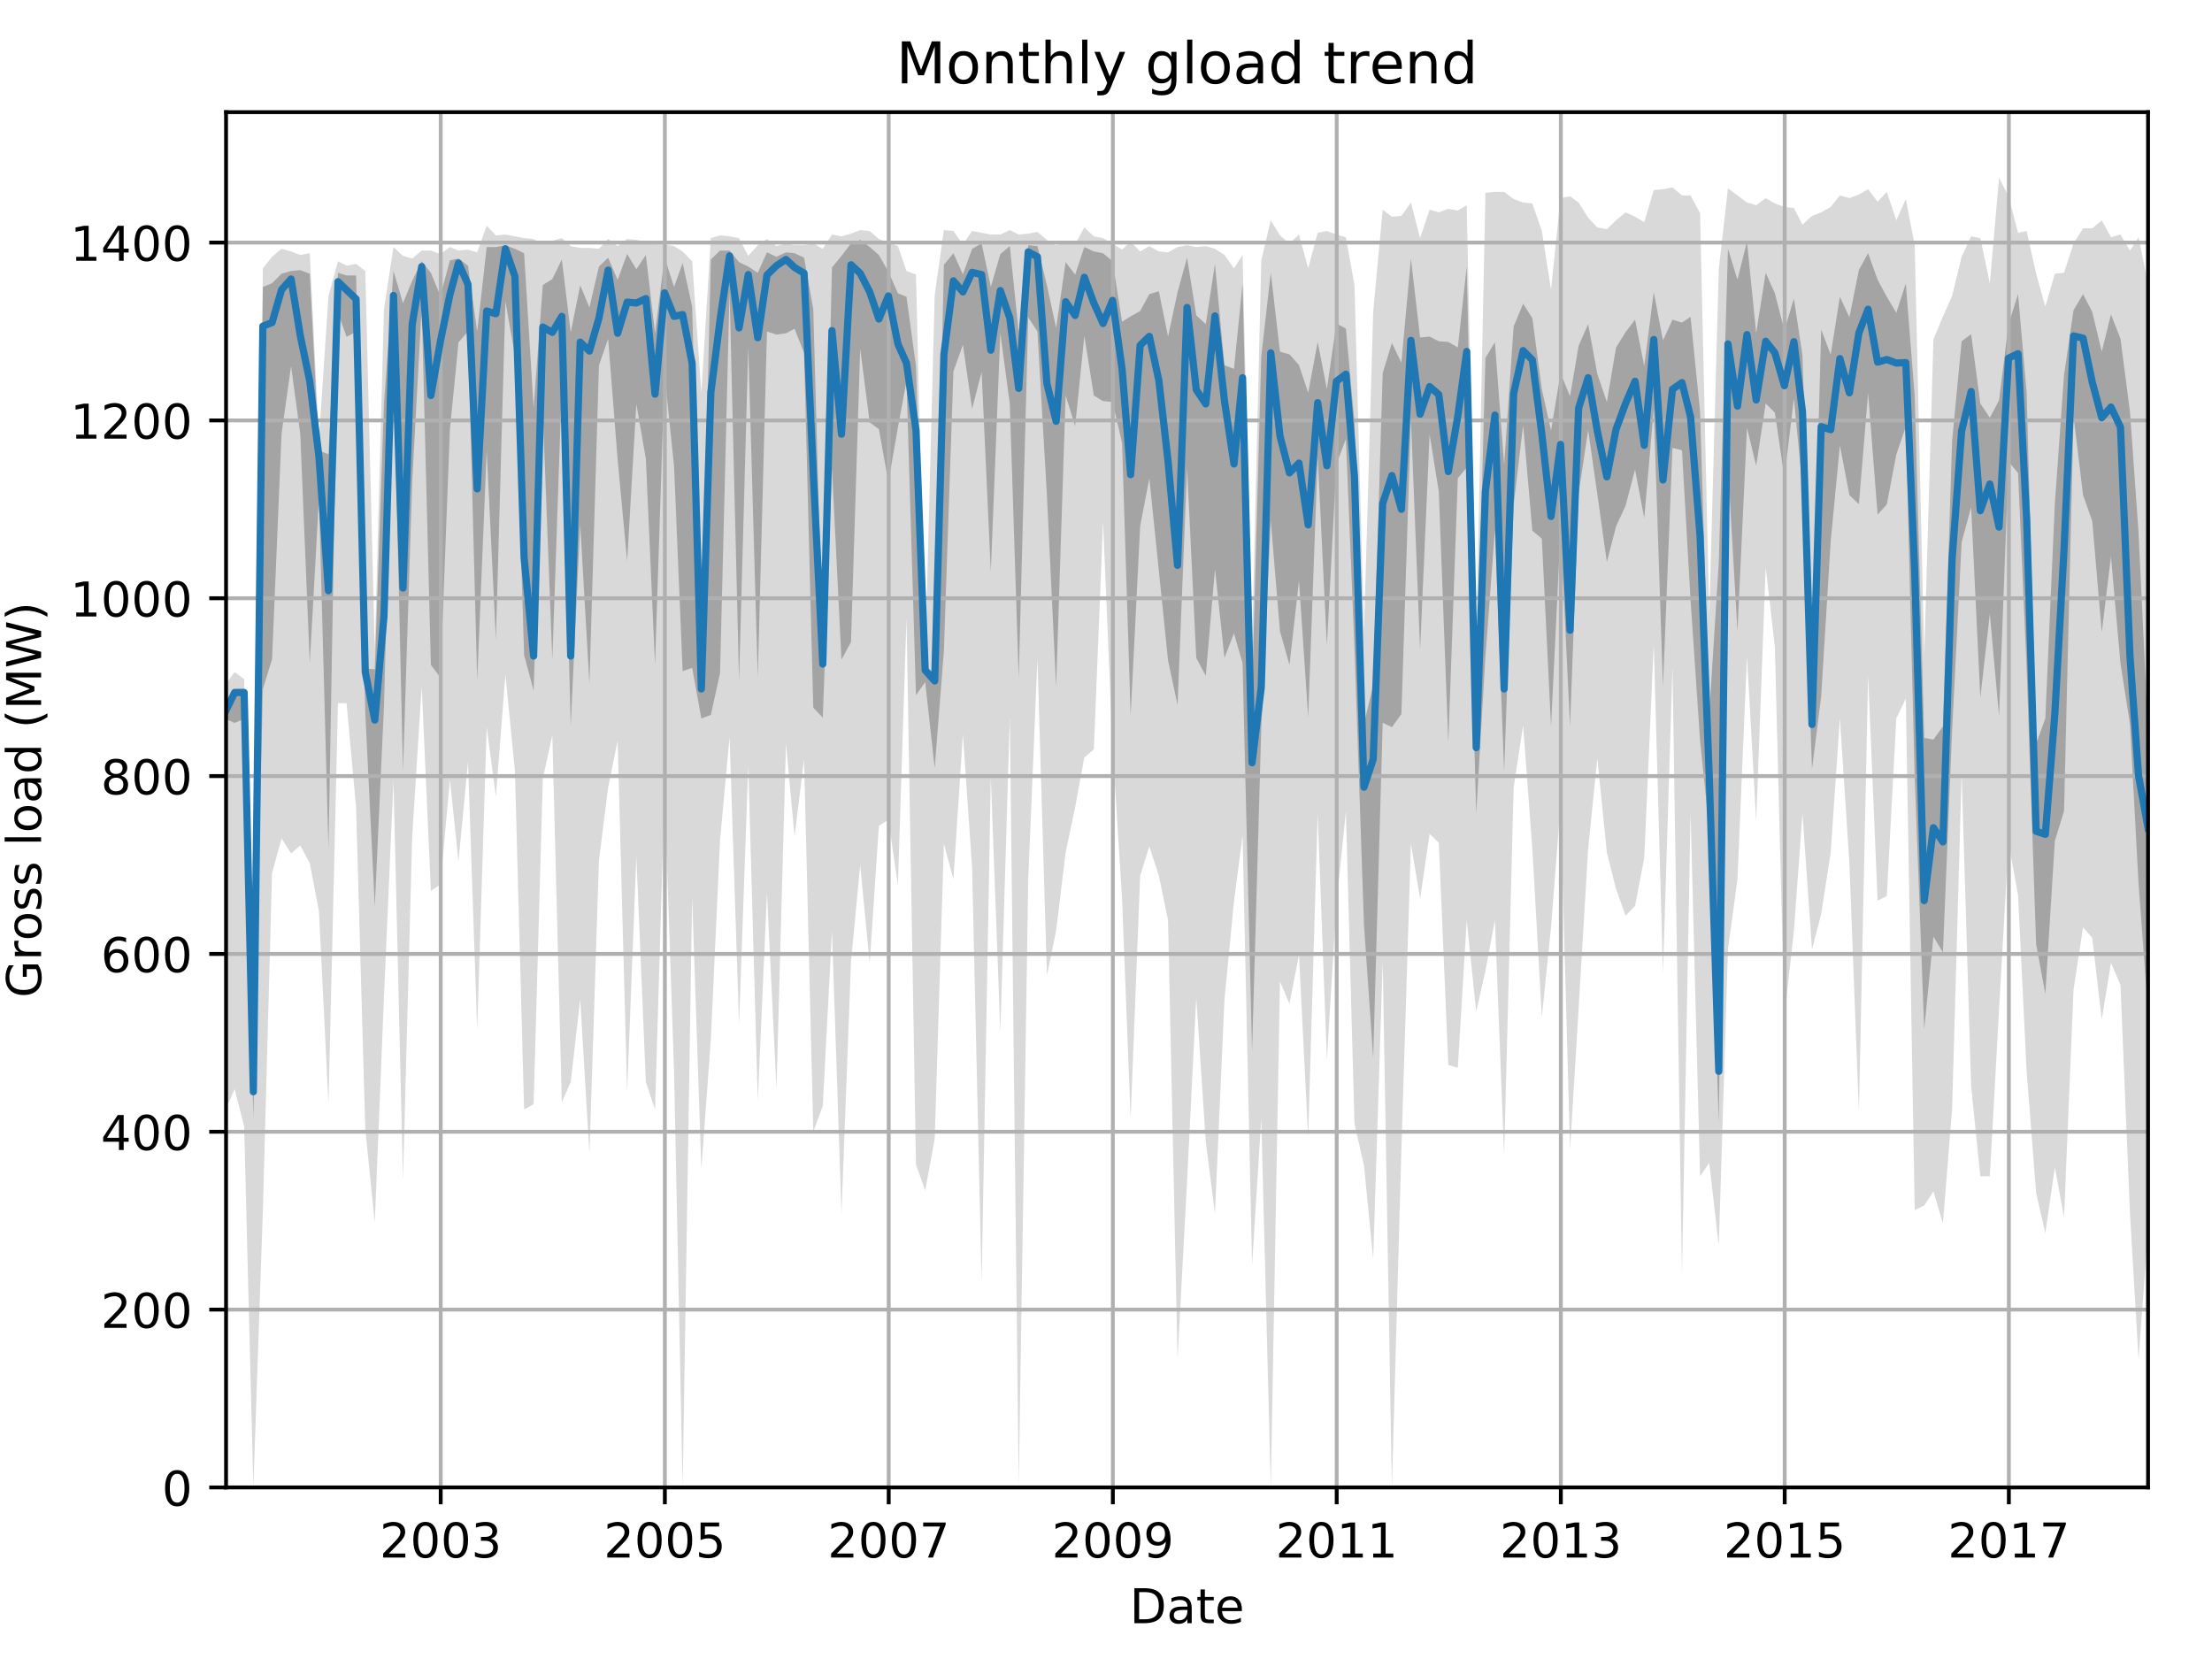 <?xml version="1.0" encoding="utf-8" standalone="no"?>
<!DOCTYPE svg PUBLIC "-//W3C//DTD SVG 1.1//EN"
  "http://www.w3.org/Graphics/SVG/1.1/DTD/svg11.dtd">
<!-- Created with matplotlib (http://matplotlib.org/) -->
<svg height="345.6pt" version="1.1" viewBox="0 0 460.8 345.6" width="460.8pt" xmlns="http://www.w3.org/2000/svg" xmlns:xlink="http://www.w3.org/1999/xlink">
 <defs>
  <style type="text/css">
*{stroke-linecap:butt;stroke-linejoin:round;}
  </style>
 </defs>
 <g id="figure_1">
  <g id="patch_1">
   <path d="M 0 345.6 
L 460.8 345.6 
L 460.8 0 
L 0 0 
z
" style="fill:none;"/>
  </g>
  <g id="axes_1">
   <g id="patch_2">
    <path d="M 47.092 309.863 
L 447.48 309.863 
L 447.48 23.365 
L 47.092 23.365 
z
" style="fill:none;"/>
   </g>
   <g id="PolyCollection_1">
    <path clip-path="url(#peeaf7fa611)" d="M 47.092 142.408 
L 47.092 230.952 
L 48.881 226.877 
L 50.861 234.657 
L 52.777 309.863 
L 54.758 252.254 
L 56.674 181.864 
L 58.654 174.64 
L 60.634 177.789 
L 62.551 176.122 
L 64.531 179.826 
L 66.447 189.829 
L 68.428 230.026 
L 70.408 146.484 
L 72.196 146.484 
L 74.177 168.156 
L 76.093 235.213 
L 78.073 254.663 
L 79.989 207.612 
L 81.97 162.599 
L 83.95 245.771 
L 85.866 174.269 
L 87.846 142.964 
L 89.763 185.569 
L 91.743 184.272 
L 93.723 162.414 
L 95.512 179.456 
L 97.492 158.709 
L 99.408 214.651 
L 101.389 151.485 
L 103.305 165.934 
L 105.285 140.556 
L 107.265 160.562 
L 109.182 231.137 
L 111.162 230.026 
L 113.078 162.229 
L 115.059 153.152 
L 117.039 229.655 
L 118.891 225.395 
L 120.871 208.168 
L 122.788 240.399 
L 124.768 179.271 
L 126.684 164.081 
L 128.665 154.264 
L 130.645 227.433 
L 132.561 178.344 
L 134.541 225.395 
L 136.458 231.137 
L 138.438 165.007 
L 140.418 223.172 
L 142.207 309.863 
L 144.187 186.865 
L 146.103 243.548 
L 148.083 216.504 
L 150 175.01 
L 151.98 153.523 
L 153.96 213.354 
L 155.877 159.45 
L 157.857 229.285 
L 159.773 185.939 
L 161.753 226.877 
L 163.734 154.819 
L 165.522 174.269 
L 167.502 158.154 
L 169.419 235.768 
L 171.399 230.396 
L 173.315 193.904 
L 175.296 252.81 
L 177.276 200.388 
L 179.192 180.197 
L 181.172 200.573 
L 183.089 172.046 
L 185.069 170.75 
L 187.049 184.457 
L 188.838 128.701 
L 190.818 242.622 
L 192.734 247.994 
L 194.714 237.25 
L 196.631 175.751 
L 198.611 183.161 
L 200.591 152.967 
L 202.508 180.753 
L 204.488 267.259 
L 206.404 161.858 
L 208.384 215.022 
L 210.365 149.262 
L 212.217 309.308 
L 214.197 183.346 
L 216.114 137.222 
L 218.094 203.166 
L 220.01 193.904 
L 221.99 177.604 
L 223.971 168.156 
L 225.887 157.783 
L 227.867 156.116 
L 229.784 108.695 
L 231.764 155.56 
L 233.744 187.236 
L 235.533 232.99 
L 237.513 182.42 
L 239.429 176.307 
L 241.409 182.42 
L 243.326 191.682 
L 245.306 283.004 
L 247.286 246.142 
L 249.202 207.797 
L 251.183 237.806 
L 253.099 252.81 
L 255.079 208.168 
L 257.059 187.792 
L 258.848 174.084 
L 260.828 263.554 
L 262.745 232.99 
L 264.725 309.863 
L 266.641 204.463 
L 268.621 209.094 
L 270.602 198.906 
L 272.518 236.88 
L 274.498 169.453 
L 276.415 220.764 
L 278.395 188.347 
L 280.375 169.083 
L 282.164 234.101 
L 284.144 242.807 
L 286.06 262.257 
L 288.04 200.203 
L 289.957 309.863 
L 291.937 239.473 
L 293.917 175.751 
L 295.833 187.236 
L 297.814 173.714 
L 299.73 175.566 
L 301.71 221.875 
L 303.69 222.431 
L 305.543 191.682 
L 307.523 210.761 
L 309.439 202.24 
L 311.42 191.682 
L 313.336 240.77 
L 315.316 164.081 
L 317.296 151.114 
L 319.213 176.863 
L 321.193 211.873 
L 323.109 193.164 
L 325.09 167.786 
L 327.07 239.473 
L 328.858 210.02 
L 330.839 176.863 
L 332.755 157.968 
L 334.735 177.604 
L 336.652 185.198 
L 338.632 190.755 
L 340.612 188.718 
L 342.528 178.715 
L 344.509 134.073 
L 346.425 202.796 
L 348.405 138.889 
L 350.385 265.592 
L 352.174 169.268 
L 354.154 245.03 
L 356.07 242.252 
L 358.051 259.479 
L 359.967 197.794 
L 361.947 183.161 
L 363.927 136.666 
L 365.844 171.12 
L 367.824 118.142 
L 369.74 134.814 
L 371.721 211.873 
L 373.701 193.904 
L 375.489 169.453 
L 377.47 197.794 
L 379.386 190.385 
L 381.366 177.604 
L 383.283 149.633 
L 385.263 179.826 
L 387.243 231.693 
L 389.159 140.741 
L 391.14 187.606 
L 393.056 186.68 
L 395.036 149.633 
L 397.016 145.557 
L 398.869 252.069 
L 400.849 251.143 
L 402.765 248.179 
L 404.746 254.848 
L 406.662 230.952 
L 408.642 161.117 
L 410.622 226.321 
L 412.539 245.03 
L 414.519 245.03 
L 416.435 210.391 
L 418.415 175.566 
L 420.396 186.495 
L 422.184 223.172 
L 424.165 248.55 
L 426.081 256.885 
L 428.061 243.178 
L 429.977 253.551 
L 431.958 206.13 
L 433.938 193.164 
L 435.854 195.386 
L 437.834 212.428 
L 439.751 200.573 
L 441.731 205.204 
L 443.711 252.81 
L 445.5 283.189 
L 447.48 256.33 
L 447.48 59.051 
L 447.48 59.051 
L 445.5 49.419 
L 443.711 52.197 
L 441.731 48.863 
L 439.751 49.419 
L 437.834 45.899 
L 435.854 47.566 
L 433.938 47.566 
L 431.958 50.715 
L 429.977 56.828 
L 428.061 57.014 
L 426.081 63.867 
L 424.165 57.014 
L 422.184 48.122 
L 420.396 48.493 
L 418.415 40.898 
L 416.435 37.008 
L 414.519 59.051 
L 412.539 49.604 
L 410.622 49.234 
L 408.642 53.494 
L 406.662 61.644 
L 404.746 65.905 
L 402.765 70.721 
L 400.849 136.666 
L 398.869 51.086 
L 397.016 41.454 
L 395.036 45.899 
L 393.056 39.972 
L 391.14 42.009 
L 389.159 39.416 
L 387.243 40.527 
L 385.263 41.268 
L 383.283 40.713 
L 381.366 43.121 
L 379.386 44.232 
L 377.47 44.973 
L 375.489 46.825 
L 373.701 43.306 
L 371.721 43.121 
L 369.74 42.38 
L 367.824 41.268 
L 365.844 42.75 
L 363.927 42.194 
L 361.947 40.713 
L 359.967 39.231 
L 358.051 56.087 
L 356.07 128.33 
L 354.154 44.417 
L 352.174 40.713 
L 350.385 40.713 
L 348.405 39.045 
L 346.425 39.416 
L 344.509 39.601 
L 342.528 46.27 
L 340.612 45.158 
L 338.632 44.232 
L 336.652 45.899 
L 334.735 47.752 
L 332.755 47.381 
L 330.839 45.344 
L 328.858 42.194 
L 327.07 40.898 
L 325.09 41.268 
L 323.109 60.348 
L 321.193 48.122 
L 319.213 42.38 
L 317.296 42.194 
L 315.316 41.454 
L 313.336 39.972 
L 311.42 39.972 
L 309.439 40.157 
L 307.523 133.517 
L 305.543 42.75 
L 303.69 43.862 
L 301.71 43.491 
L 299.73 44.232 
L 297.814 43.676 
L 295.833 49.604 
L 293.917 42.194 
L 291.937 44.973 
L 289.957 45.158 
L 288.04 43.676 
L 286.06 64.979 
L 284.144 131.479 
L 282.164 59.422 
L 280.375 49.419 
L 278.395 48.863 
L 276.415 48.122 
L 274.498 48.493 
L 272.518 55.902 
L 270.602 48.863 
L 268.621 50.715 
L 266.641 49.048 
L 264.725 45.899 
L 262.745 54.235 
L 260.828 134.258 
L 258.848 53.124 
L 257.059 55.902 
L 255.079 53.124 
L 253.099 51.827 
L 251.183 51.271 
L 249.202 51.456 
L 247.286 51.086 
L 245.306 51.456 
L 243.326 52.568 
L 241.409 52.383 
L 239.429 51.271 
L 237.513 52.383 
L 235.533 50.345 
L 233.744 52.012 
L 231.764 50.715 
L 229.784 49.604 
L 227.867 49.234 
L 225.887 47.381 
L 223.971 50.901 
L 221.99 50.16 
L 220.01 51.086 
L 218.094 49.974 
L 216.114 48.307 
L 214.197 48.678 
L 212.217 48.863 
L 210.365 47.937 
L 208.384 48.863 
L 206.404 48.863 
L 204.488 48.493 
L 202.508 48.122 
L 200.591 50.901 
L 198.611 48.122 
L 196.631 47.937 
L 194.714 61.459 
L 192.734 137.222 
L 190.818 57.199 
L 188.838 56.458 
L 187.049 51.271 
L 185.069 50.53 
L 183.089 49.789 
L 181.172 48.122 
L 179.192 47.937 
L 177.276 48.678 
L 175.296 49.234 
L 173.315 48.863 
L 171.399 51.827 
L 169.419 50.715 
L 167.502 51.086 
L 165.522 51.086 
L 163.734 50.715 
L 161.753 51.271 
L 159.773 49.789 
L 157.857 51.086 
L 155.877 53.309 
L 153.96 49.604 
L 151.98 49.234 
L 150 49.048 
L 148.083 49.604 
L 146.103 81.835 
L 144.187 54.42 
L 142.207 52.383 
L 140.418 51.271 
L 138.438 50.901 
L 136.458 50.901 
L 134.541 50.345 
L 132.561 49.974 
L 130.645 49.789 
L 128.665 51.271 
L 126.684 49.789 
L 124.768 51.827 
L 122.788 51.642 
L 120.871 51.642 
L 118.891 51.271 
L 117.039 49.604 
L 115.059 50.16 
L 113.078 50.901 
L 111.162 49.789 
L 109.182 49.604 
L 107.265 49.234 
L 105.285 48.863 
L 103.305 49.048 
L 101.389 47.011 
L 99.408 52.568 
L 97.492 52.012 
L 95.512 52.197 
L 93.723 51.456 
L 91.743 52.938 
L 89.763 52.197 
L 87.846 52.197 
L 85.866 53.864 
L 83.95 53.309 
L 81.97 51.456 
L 79.989 64.423 
L 78.073 135.369 
L 76.093 56.458 
L 74.177 54.976 
L 72.196 55.346 
L 70.408 54.42 
L 68.428 61.644 
L 66.447 91.468 
L 64.531 52.753 
L 62.551 53.124 
L 60.634 52.383 
L 58.654 51.827 
L 56.674 53.494 
L 54.758 55.902 
L 52.777 225.395 
L 50.861 141.482 
L 48.881 140 
L 47.092 142.408 
z
" style="fill:#808080;fill-opacity:0.3;"/>
   </g>
   <g id="PolyCollection_2">
    <path clip-path="url(#peeaf7fa611)" d="M 47.092 146.484 
L 47.092 149.818 
L 48.881 150.605 
L 50.861 149.725 
L 52.777 232.99 
L 54.758 143.566 
L 56.674 137.314 
L 58.654 90.31 
L 60.634 76.278 
L 62.551 90.403 
L 64.531 138.148 
L 66.447 103.74 
L 68.428 176.863 
L 70.408 65.164 
L 72.196 70.165 
L 74.177 69.147 
L 76.093 148.382 
L 78.073 188.857 
L 79.989 147.086 
L 81.97 74.148 
L 83.95 160.562 
L 85.866 100.406 
L 87.846 63.867 
L 89.763 138.518 
L 91.743 141.112 
L 93.723 89.477 
L 95.512 71.323 
L 97.492 69.054 
L 99.408 141.714 
L 101.389 93.876 
L 103.305 133.239 
L 105.285 62.756 
L 107.265 74.055 
L 109.182 136.481 
L 111.162 143.844 
L 113.078 85.911 
L 115.059 137.453 
L 117.039 80.029 
L 118.891 151.114 
L 120.871 109.251 
L 122.788 142.408 
L 124.768 76.139 
L 126.684 70.582 
L 128.665 95.775 
L 130.645 116.892 
L 132.561 84.151 
L 134.541 95.543 
L 136.458 138.518 
L 138.438 77.853 
L 140.418 97.164 
L 142.207 139.815 
L 144.187 139.12 
L 146.103 149.679 
L 148.083 148.938 
L 150 140.232 
L 151.98 60.765 
L 153.96 141.853 
L 155.877 72.249 
L 157.857 141.112 
L 159.773 69.054 
L 161.753 69.702 
L 163.734 69.424 
L 165.522 68.498 
L 167.502 73.5 
L 169.419 147.41 
L 171.399 149.494 
L 173.315 97.581 
L 175.296 137.407 
L 177.276 133.748 
L 179.192 72.62 
L 181.172 87.995 
L 183.089 89.384 
L 185.069 100.406 
L 187.049 89.06 
L 188.838 79.427 
L 190.818 144.816 
L 192.734 142.084 
L 194.714 160.006 
L 196.631 135.554 
L 198.611 77.39 
L 200.591 71.833 
L 202.508 85.17 
L 204.488 77.482 
L 206.404 119.068 
L 208.384 69.424 
L 210.365 84.151 
L 212.217 141.297 
L 214.197 66.137 
L 216.114 69.054 
L 218.094 103.184 
L 220.01 143.01 
L 221.99 82.391 
L 223.971 88.736 
L 225.887 69.98 
L 227.867 82.391 
L 229.784 83.549 
L 231.764 83.734 
L 233.744 92.255 
L 235.533 149.077 
L 237.513 109.621 
L 239.429 99.665 
L 241.409 118.883 
L 243.326 137.592 
L 245.306 146.854 
L 247.286 97.488 
L 249.202 137.036 
L 251.183 140.787 
L 253.099 118.513 
L 255.079 137.036 
L 257.059 131.942 
L 258.848 138.148 
L 260.828 219.097 
L 262.745 151.67 
L 264.725 108.51 
L 266.641 131.479 
L 268.621 138.518 
L 270.602 120.967 
L 272.518 149.401 
L 274.498 95.173 
L 276.415 134.443 
L 278.395 96.701 
L 280.375 91.468 
L 282.164 135.138 
L 284.144 192.654 
L 286.06 220.394 
L 288.04 150.559 
L 289.957 151.485 
L 291.937 148.753 
L 293.917 87.207 
L 295.833 135.369 
L 297.814 90.542 
L 299.73 102.397 
L 301.71 154.68 
L 303.69 99.618 
L 305.543 97.395 
L 307.523 169.453 
L 309.439 136.759 
L 311.42 110.362 
L 313.336 160.747 
L 315.316 105.222 
L 317.296 88.55 
L 319.213 110.547 
L 321.193 112.214 
L 323.109 151.346 
L 325.09 110.547 
L 327.07 151.3 
L 328.858 102.814 
L 330.839 89.615 
L 332.755 102.953 
L 334.735 117.077 
L 336.652 109.667 
L 338.632 105.361 
L 340.612 97.812 
L 342.528 107.954 
L 344.509 85.17 
L 346.425 143.057 
L 348.405 93.32 
L 350.385 93.783 
L 352.174 124.996 
L 354.154 154.264 
L 356.07 172.787 
L 358.051 233.916 
L 359.967 97.21 
L 361.947 131.526 
L 363.927 89.106 
L 365.844 97.025 
L 367.824 84.058 
L 369.74 85.957 
L 371.721 99.479 
L 373.701 82.993 
L 375.489 101.471 
L 377.47 160.237 
L 379.386 145.048 
L 381.366 112.77 
L 383.283 92.764 
L 385.263 103.138 
L 387.243 105.037 
L 389.159 81.835 
L 391.14 107.213 
L 393.056 105.083 
L 395.036 94.663 
L 397.016 88.921 
L 398.869 161.951 
L 400.849 214.466 
L 402.765 195.109 
L 404.746 198.396 
L 406.662 152.087 
L 408.642 112.955 
L 410.622 105.639 
L 412.539 145.372 
L 414.519 127.867 
L 416.435 149.169 
L 418.415 96.145 
L 420.396 98.553 
L 422.184 139.306 
L 424.165 196.683 
L 426.081 207.056 
L 428.061 175.195 
L 429.977 168.944 
L 431.958 86.744 
L 433.938 103.138 
L 435.854 108.556 
L 437.834 131.711 
L 439.751 115.919 
L 441.731 138.194 
L 443.711 150.837 
L 445.5 184.087 
L 447.48 210.761 
L 447.48 152.55 
L 447.48 152.55 
L 445.5 110.964 
L 443.711 85.772 
L 441.731 70.536 
L 439.751 65.488 
L 437.834 73.268 
L 435.854 64.979 
L 433.938 61.274 
L 431.958 64.608 
L 429.977 78.084 
L 428.061 104.944 
L 426.081 149.633 
L 424.165 154.958 
L 422.184 81.835 
L 420.396 61.274 
L 418.415 67.526 
L 416.435 83.41 
L 414.519 87.022 
L 412.539 84.058 
L 410.622 69.61 
L 408.642 71.092 
L 406.662 91.838 
L 404.746 151.3 
L 402.765 154.078 
L 400.849 153.708 
L 398.869 82.576 
L 397.016 59.051 
L 395.036 65.164 
L 393.056 61.83 
L 391.14 58.264 
L 389.159 52.753 
L 387.243 56.226 
L 385.263 66.09 
L 383.283 61.83 
L 381.366 73.87 
L 379.386 68.637 
L 377.47 139.074 
L 375.489 74.055 
L 373.701 62.2 
L 371.721 68.822 
L 369.74 61.089 
L 367.824 56.828 
L 365.844 69.424 
L 363.927 50.299 
L 361.947 58.264 
L 359.967 51.827 
L 358.051 117.216 
L 356.07 148.706 
L 354.154 85.725 
L 352.174 65.998 
L 350.385 67.202 
L 348.405 66.6 
L 346.425 70.906 
L 344.509 60.857 
L 342.528 76.278 
L 340.612 66.6 
L 338.632 69.193 
L 336.652 72.388 
L 334.735 83.734 
L 332.755 77.899 
L 330.839 67.526 
L 328.858 72.018 
L 327.07 82.53 
L 325.09 77.76 
L 323.109 89.708 
L 321.193 81.094 
L 319.213 66.275 
L 317.296 63.265 
L 315.316 68.035 
L 313.336 96.84 
L 311.42 71.277 
L 309.439 74.565 
L 307.523 146.993 
L 305.543 55.532 
L 303.69 72.388 
L 301.71 71.231 
L 299.73 71.092 
L 297.814 70.119 
L 295.833 70.304 
L 293.917 53.818 
L 291.937 75.537 
L 289.957 71.462 
L 288.04 77.714 
L 286.06 142.779 
L 284.144 150.744 
L 282.164 87.948 
L 280.375 68.452 
L 278.395 67.387 
L 276.415 81.048 
L 274.498 71.231 
L 272.518 81.835 
L 270.602 76.047 
L 268.621 73.824 
L 266.641 73.268 
L 264.725 56.828 
L 262.745 74.241 
L 260.828 143.89 
L 258.848 59.051 
L 257.059 76.834 
L 255.079 76.093 
L 253.099 54.976 
L 251.183 67.526 
L 249.202 65.673 
L 247.286 53.679 
L 245.306 60.857 
L 243.326 70.119 
L 241.409 60.672 
L 239.429 61.274 
L 237.513 64.794 
L 235.533 65.905 
L 233.744 67.016 
L 231.764 54.42 
L 229.784 52.753 
L 227.867 52.383 
L 225.887 51.456 
L 223.971 57.199 
L 221.99 54.605 
L 220.01 68.313 
L 218.094 59.422 
L 216.114 51.271 
L 214.197 51.086 
L 212.217 69.239 
L 210.365 51.271 
L 208.384 52.938 
L 206.404 59.746 
L 204.488 50.715 
L 202.508 51.827 
L 200.591 57.152 
L 198.611 52.753 
L 196.631 55.161 
L 194.714 140.185 
L 192.734 138.889 
L 190.818 76.278 
L 188.838 61.83 
L 187.049 61.089 
L 185.069 56.597 
L 183.089 53.124 
L 181.172 51.456 
L 179.192 49.974 
L 177.276 50.715 
L 175.296 53.309 
L 173.315 55.717 
L 171.399 135.925 
L 169.419 64.377 
L 167.502 53.679 
L 165.522 52.753 
L 163.734 52.568 
L 161.753 53.494 
L 159.773 52.568 
L 157.857 56.828 
L 155.877 55.532 
L 153.96 54.605 
L 151.98 52.197 
L 150 52.197 
L 148.083 54.05 
L 146.103 136.434 
L 144.187 63.867 
L 142.207 54.791 
L 140.418 59.792 
L 138.438 53.633 
L 136.458 69.378 
L 134.541 53.124 
L 132.561 56.087 
L 130.645 52.892 
L 128.665 58.31 
L 126.684 53.679 
L 124.768 55.532 
L 122.788 64.053 
L 120.871 59.422 
L 118.891 69.239 
L 117.039 54.05 
L 115.059 58.125 
L 113.078 59.375 
L 111.162 84.984 
L 109.182 52.753 
L 107.265 51.827 
L 105.285 51.086 
L 103.305 51.456 
L 101.389 51.456 
L 99.408 69.054 
L 97.492 55.346 
L 95.512 53.864 
L 93.723 54.235 
L 91.743 61.644 
L 89.763 56.828 
L 87.846 54.42 
L 85.866 58.495 
L 83.95 63.126 
L 81.97 56.458 
L 79.989 84.151 
L 78.073 139.444 
L 76.093 139.259 
L 74.177 57.384 
L 72.196 57.384 
L 70.408 56.828 
L 68.428 94.617 
L 66.447 93.876 
L 64.531 57.014 
L 62.551 56.273 
L 60.634 56.458 
L 58.654 57.014 
L 56.674 59.005 
L 54.758 59.792 
L 52.777 226.877 
L 50.861 143.52 
L 48.881 143.52 
L 47.092 146.484 
z
" style="fill:#808080;fill-opacity:0.6;"/>
   </g>
   <g id="matplotlib.axis_1">
    <g id="xtick_1">
     <g id="line2d_1">
      <path clip-path="url(#peeaf7fa611)" d="M 91.807 309.863 
L 91.807 23.365 
" style="fill:none;stroke:#b0b0b0;stroke-linecap:square;stroke-width:0.8;"/>
     </g>
     <g id="line2d_2">
      <defs>
       <path d="M 0 0 
L 0 3.5 
" id="ma600f34bca" style="stroke:#000000;stroke-width:0.8;"/>
      </defs>
      <g>
       <use style="stroke:#000000;stroke-width:0.8;" x="91.807" xlink:href="#ma600f34bca" y="309.863"/>
      </g>
     </g>
     <g id="text_1">
      <!-- 2003 -->
      <defs>
       <path d="M 19.188 8.297 
L 53.609 8.297 
L 53.609 0 
L 7.328 0 
L 7.328 8.297 
Q 12.938 14.109 22.625 23.891 
Q 32.328 33.688 34.812 36.531 
Q 39.547 41.844 41.422 45.531 
Q 43.312 49.219 43.312 52.781 
Q 43.312 58.594 39.234 62.25 
Q 35.156 65.922 28.609 65.922 
Q 23.969 65.922 18.812 64.312 
Q 13.672 62.703 7.812 59.422 
L 7.812 69.391 
Q 13.766 71.781 18.938 73 
Q 24.125 74.219 28.422 74.219 
Q 39.75 74.219 46.484 68.547 
Q 53.219 62.891 53.219 53.422 
Q 53.219 48.922 51.531 44.891 
Q 49.859 40.875 45.406 35.406 
Q 44.188 33.984 37.641 27.219 
Q 31.109 20.453 19.188 8.297 
z
" id="DejaVuSans-32"/>
       <path d="M 31.781 66.406 
Q 24.172 66.406 20.328 58.906 
Q 16.5 51.422 16.5 36.375 
Q 16.5 21.391 20.328 13.891 
Q 24.172 6.391 31.781 6.391 
Q 39.453 6.391 43.281 13.891 
Q 47.125 21.391 47.125 36.375 
Q 47.125 51.422 43.281 58.906 
Q 39.453 66.406 31.781 66.406 
z
M 31.781 74.219 
Q 44.047 74.219 50.516 64.516 
Q 56.984 54.828 56.984 36.375 
Q 56.984 17.969 50.516 8.266 
Q 44.047 -1.422 31.781 -1.422 
Q 19.531 -1.422 13.062 8.266 
Q 6.594 17.969 6.594 36.375 
Q 6.594 54.828 13.062 64.516 
Q 19.531 74.219 31.781 74.219 
z
" id="DejaVuSans-30"/>
       <path d="M 40.578 39.312 
Q 47.656 37.797 51.625 33 
Q 55.609 28.219 55.609 21.188 
Q 55.609 10.406 48.188 4.484 
Q 40.766 -1.422 27.094 -1.422 
Q 22.516 -1.422 17.656 -0.516 
Q 12.797 0.391 7.625 2.203 
L 7.625 11.719 
Q 11.719 9.328 16.594 8.109 
Q 21.484 6.891 26.812 6.891 
Q 36.078 6.891 40.938 10.547 
Q 45.797 14.203 45.797 21.188 
Q 45.797 27.641 41.281 31.266 
Q 36.766 34.906 28.719 34.906 
L 20.219 34.906 
L 20.219 43.016 
L 29.109 43.016 
Q 36.375 43.016 40.234 45.922 
Q 44.094 48.828 44.094 54.297 
Q 44.094 59.906 40.109 62.906 
Q 36.141 65.922 28.719 65.922 
Q 24.656 65.922 20.016 65.031 
Q 15.375 64.156 9.812 62.312 
L 9.812 71.094 
Q 15.438 72.656 20.344 73.438 
Q 25.25 74.219 29.594 74.219 
Q 40.828 74.219 47.359 69.109 
Q 53.906 64.016 53.906 55.328 
Q 53.906 49.266 50.438 45.094 
Q 46.969 40.922 40.578 39.312 
z
" id="DejaVuSans-33"/>
      </defs>
      <g transform="translate(79.082 324.462)scale(0.1 -0.1)">
       <use xlink:href="#DejaVuSans-32"/>
       <use x="63.623" xlink:href="#DejaVuSans-30"/>
       <use x="127.246" xlink:href="#DejaVuSans-30"/>
       <use x="190.869" xlink:href="#DejaVuSans-33"/>
      </g>
     </g>
    </g>
    <g id="xtick_2">
     <g id="line2d_3">
      <path clip-path="url(#peeaf7fa611)" d="M 138.502 309.863 
L 138.502 23.365 
" style="fill:none;stroke:#b0b0b0;stroke-linecap:square;stroke-width:0.8;"/>
     </g>
     <g id="line2d_4">
      <g>
       <use style="stroke:#000000;stroke-width:0.8;" x="138.502" xlink:href="#ma600f34bca" y="309.863"/>
      </g>
     </g>
     <g id="text_2">
      <!-- 2005 -->
      <defs>
       <path d="M 10.797 72.906 
L 49.516 72.906 
L 49.516 64.594 
L 19.828 64.594 
L 19.828 46.734 
Q 21.969 47.469 24.109 47.828 
Q 26.266 48.188 28.422 48.188 
Q 40.625 48.188 47.75 41.5 
Q 54.891 34.812 54.891 23.391 
Q 54.891 11.625 47.562 5.094 
Q 40.234 -1.422 26.906 -1.422 
Q 22.312 -1.422 17.547 -0.641 
Q 12.797 0.141 7.719 1.703 
L 7.719 11.625 
Q 12.109 9.234 16.797 8.062 
Q 21.484 6.891 26.703 6.891 
Q 35.156 6.891 40.078 11.328 
Q 45.016 15.766 45.016 23.391 
Q 45.016 31 40.078 35.438 
Q 35.156 39.891 26.703 39.891 
Q 22.75 39.891 18.812 39.016 
Q 14.891 38.141 10.797 36.281 
z
" id="DejaVuSans-35"/>
      </defs>
      <g transform="translate(125.777 324.462)scale(0.1 -0.1)">
       <use xlink:href="#DejaVuSans-32"/>
       <use x="63.623" xlink:href="#DejaVuSans-30"/>
       <use x="127.246" xlink:href="#DejaVuSans-30"/>
       <use x="190.869" xlink:href="#DejaVuSans-35"/>
      </g>
     </g>
    </g>
    <g id="xtick_3">
     <g id="line2d_5">
      <path clip-path="url(#peeaf7fa611)" d="M 185.133 309.863 
L 185.133 23.365 
" style="fill:none;stroke:#b0b0b0;stroke-linecap:square;stroke-width:0.8;"/>
     </g>
     <g id="line2d_6">
      <g>
       <use style="stroke:#000000;stroke-width:0.8;" x="185.133" xlink:href="#ma600f34bca" y="309.863"/>
      </g>
     </g>
     <g id="text_3">
      <!-- 2007 -->
      <defs>
       <path d="M 8.203 72.906 
L 55.078 72.906 
L 55.078 68.703 
L 28.609 0 
L 18.312 0 
L 43.219 64.594 
L 8.203 64.594 
z
" id="DejaVuSans-37"/>
      </defs>
      <g transform="translate(172.408 324.462)scale(0.1 -0.1)">
       <use xlink:href="#DejaVuSans-32"/>
       <use x="63.623" xlink:href="#DejaVuSans-30"/>
       <use x="127.246" xlink:href="#DejaVuSans-30"/>
       <use x="190.869" xlink:href="#DejaVuSans-37"/>
      </g>
     </g>
    </g>
    <g id="xtick_4">
     <g id="line2d_7">
      <path clip-path="url(#peeaf7fa611)" d="M 231.828 309.863 
L 231.828 23.365 
" style="fill:none;stroke:#b0b0b0;stroke-linecap:square;stroke-width:0.8;"/>
     </g>
     <g id="line2d_8">
      <g>
       <use style="stroke:#000000;stroke-width:0.8;" x="231.828" xlink:href="#ma600f34bca" y="309.863"/>
      </g>
     </g>
     <g id="text_4">
      <!-- 2009 -->
      <defs>
       <path d="M 10.984 1.516 
L 10.984 10.5 
Q 14.703 8.734 18.5 7.812 
Q 22.312 6.891 25.984 6.891 
Q 35.75 6.891 40.891 13.453 
Q 46.047 20.016 46.781 33.406 
Q 43.953 29.203 39.594 26.953 
Q 35.25 24.703 29.984 24.703 
Q 19.047 24.703 12.672 31.312 
Q 6.297 37.938 6.297 49.422 
Q 6.297 60.641 12.938 67.422 
Q 19.578 74.219 30.609 74.219 
Q 43.266 74.219 49.922 64.516 
Q 56.594 54.828 56.594 36.375 
Q 56.594 19.141 48.406 8.859 
Q 40.234 -1.422 26.422 -1.422 
Q 22.703 -1.422 18.891 -0.688 
Q 15.094 0.047 10.984 1.516 
z
M 30.609 32.422 
Q 37.25 32.422 41.125 36.953 
Q 45.016 41.5 45.016 49.422 
Q 45.016 57.281 41.125 61.844 
Q 37.25 66.406 30.609 66.406 
Q 23.969 66.406 20.094 61.844 
Q 16.219 57.281 16.219 49.422 
Q 16.219 41.5 20.094 36.953 
Q 23.969 32.422 30.609 32.422 
z
" id="DejaVuSans-39"/>
      </defs>
      <g transform="translate(219.103 324.462)scale(0.1 -0.1)">
       <use xlink:href="#DejaVuSans-32"/>
       <use x="63.623" xlink:href="#DejaVuSans-30"/>
       <use x="127.246" xlink:href="#DejaVuSans-30"/>
       <use x="190.869" xlink:href="#DejaVuSans-39"/>
      </g>
     </g>
    </g>
    <g id="xtick_5">
     <g id="line2d_9">
      <path clip-path="url(#peeaf7fa611)" d="M 278.459 309.863 
L 278.459 23.365 
" style="fill:none;stroke:#b0b0b0;stroke-linecap:square;stroke-width:0.8;"/>
     </g>
     <g id="line2d_10">
      <g>
       <use style="stroke:#000000;stroke-width:0.8;" x="278.459" xlink:href="#ma600f34bca" y="309.863"/>
      </g>
     </g>
     <g id="text_5">
      <!-- 2011 -->
      <defs>
       <path d="M 12.406 8.297 
L 28.516 8.297 
L 28.516 63.922 
L 10.984 60.406 
L 10.984 69.391 
L 28.422 72.906 
L 38.281 72.906 
L 38.281 8.297 
L 54.391 8.297 
L 54.391 0 
L 12.406 0 
z
" id="DejaVuSans-31"/>
      </defs>
      <g transform="translate(265.734 324.462)scale(0.1 -0.1)">
       <use xlink:href="#DejaVuSans-32"/>
       <use x="63.623" xlink:href="#DejaVuSans-30"/>
       <use x="127.246" xlink:href="#DejaVuSans-31"/>
       <use x="190.869" xlink:href="#DejaVuSans-31"/>
      </g>
     </g>
    </g>
    <g id="xtick_6">
     <g id="line2d_11">
      <path clip-path="url(#peeaf7fa611)" d="M 325.153 309.863 
L 325.153 23.365 
" style="fill:none;stroke:#b0b0b0;stroke-linecap:square;stroke-width:0.8;"/>
     </g>
     <g id="line2d_12">
      <g>
       <use style="stroke:#000000;stroke-width:0.8;" x="325.153" xlink:href="#ma600f34bca" y="309.863"/>
      </g>
     </g>
     <g id="text_6">
      <!-- 2013 -->
      <g transform="translate(312.428 324.462)scale(0.1 -0.1)">
       <use xlink:href="#DejaVuSans-32"/>
       <use x="63.623" xlink:href="#DejaVuSans-30"/>
       <use x="127.246" xlink:href="#DejaVuSans-31"/>
       <use x="190.869" xlink:href="#DejaVuSans-33"/>
      </g>
     </g>
    </g>
    <g id="xtick_7">
     <g id="line2d_13">
      <path clip-path="url(#peeaf7fa611)" d="M 371.784 309.863 
L 371.784 23.365 
" style="fill:none;stroke:#b0b0b0;stroke-linecap:square;stroke-width:0.8;"/>
     </g>
     <g id="line2d_14">
      <g>
       <use style="stroke:#000000;stroke-width:0.8;" x="371.784" xlink:href="#ma600f34bca" y="309.863"/>
      </g>
     </g>
     <g id="text_7">
      <!-- 2015 -->
      <g transform="translate(359.059 324.462)scale(0.1 -0.1)">
       <use xlink:href="#DejaVuSans-32"/>
       <use x="63.623" xlink:href="#DejaVuSans-30"/>
       <use x="127.246" xlink:href="#DejaVuSans-31"/>
       <use x="190.869" xlink:href="#DejaVuSans-35"/>
      </g>
     </g>
    </g>
    <g id="xtick_8">
     <g id="line2d_15">
      <path clip-path="url(#peeaf7fa611)" d="M 418.479 309.863 
L 418.479 23.365 
" style="fill:none;stroke:#b0b0b0;stroke-linecap:square;stroke-width:0.8;"/>
     </g>
     <g id="line2d_16">
      <g>
       <use style="stroke:#000000;stroke-width:0.8;" x="418.479" xlink:href="#ma600f34bca" y="309.863"/>
      </g>
     </g>
     <g id="text_8">
      <!-- 2017 -->
      <g transform="translate(405.754 324.462)scale(0.1 -0.1)">
       <use xlink:href="#DejaVuSans-32"/>
       <use x="63.623" xlink:href="#DejaVuSans-30"/>
       <use x="127.246" xlink:href="#DejaVuSans-31"/>
       <use x="190.869" xlink:href="#DejaVuSans-37"/>
      </g>
     </g>
    </g>
    <g id="text_9">
     <!-- Date -->
     <defs>
      <path d="M 19.672 64.797 
L 19.672 8.109 
L 31.594 8.109 
Q 46.688 8.109 53.688 14.938 
Q 60.688 21.781 60.688 36.531 
Q 60.688 51.172 53.688 57.984 
Q 46.688 64.797 31.594 64.797 
z
M 9.812 72.906 
L 30.078 72.906 
Q 51.266 72.906 61.172 64.094 
Q 71.094 55.281 71.094 36.531 
Q 71.094 17.672 61.125 8.828 
Q 51.172 0 30.078 0 
L 9.812 0 
z
" id="DejaVuSans-44"/>
      <path d="M 34.281 27.484 
Q 23.391 27.484 19.188 25 
Q 14.984 22.516 14.984 16.5 
Q 14.984 11.719 18.141 8.906 
Q 21.297 6.109 26.703 6.109 
Q 34.188 6.109 38.703 11.406 
Q 43.219 16.703 43.219 25.484 
L 43.219 27.484 
z
M 52.203 31.203 
L 52.203 0 
L 43.219 0 
L 43.219 8.297 
Q 40.141 3.328 35.547 0.953 
Q 30.953 -1.422 24.312 -1.422 
Q 15.922 -1.422 10.953 3.297 
Q 6 8.016 6 15.922 
Q 6 25.141 12.172 29.828 
Q 18.359 34.516 30.609 34.516 
L 43.219 34.516 
L 43.219 35.406 
Q 43.219 41.609 39.141 45 
Q 35.062 48.391 27.688 48.391 
Q 23 48.391 18.547 47.266 
Q 14.109 46.141 10.016 43.891 
L 10.016 52.203 
Q 14.938 54.109 19.578 55.047 
Q 24.219 56 28.609 56 
Q 40.484 56 46.344 49.844 
Q 52.203 43.703 52.203 31.203 
z
" id="DejaVuSans-61"/>
      <path d="M 18.312 70.219 
L 18.312 54.688 
L 36.812 54.688 
L 36.812 47.703 
L 18.312 47.703 
L 18.312 18.016 
Q 18.312 11.328 20.141 9.422 
Q 21.969 7.516 27.594 7.516 
L 36.812 7.516 
L 36.812 0 
L 27.594 0 
Q 17.188 0 13.234 3.875 
Q 9.281 7.766 9.281 18.016 
L 9.281 47.703 
L 2.688 47.703 
L 2.688 54.688 
L 9.281 54.688 
L 9.281 70.219 
z
" id="DejaVuSans-74"/>
      <path d="M 56.203 29.594 
L 56.203 25.203 
L 14.891 25.203 
Q 15.484 15.922 20.484 11.062 
Q 25.484 6.203 34.422 6.203 
Q 39.594 6.203 44.453 7.469 
Q 49.312 8.734 54.109 11.281 
L 54.109 2.781 
Q 49.266 0.734 44.188 -0.344 
Q 39.109 -1.422 33.891 -1.422 
Q 20.797 -1.422 13.156 6.188 
Q 5.516 13.812 5.516 26.812 
Q 5.516 40.234 12.766 48.109 
Q 20.016 56 32.328 56 
Q 43.359 56 49.781 48.891 
Q 56.203 41.797 56.203 29.594 
z
M 47.219 32.234 
Q 47.125 39.594 43.094 43.984 
Q 39.062 48.391 32.422 48.391 
Q 24.906 48.391 20.391 44.141 
Q 15.875 39.891 15.188 32.172 
z
" id="DejaVuSans-65"/>
     </defs>
     <g transform="translate(235.335 338.14)scale(0.1 -0.1)">
      <use xlink:href="#DejaVuSans-44"/>
      <use x="77.002" xlink:href="#DejaVuSans-61"/>
      <use x="138.281" xlink:href="#DejaVuSans-74"/>
      <use x="177.49" xlink:href="#DejaVuSans-65"/>
     </g>
    </g>
   </g>
   <g id="matplotlib.axis_2">
    <g id="ytick_1">
     <g id="line2d_17">
      <path clip-path="url(#peeaf7fa611)" d="M 47.092 309.863 
L 447.48 309.863 
" style="fill:none;stroke:#b0b0b0;stroke-linecap:square;stroke-width:0.8;"/>
     </g>
     <g id="line2d_18">
      <defs>
       <path d="M 0 0 
L -3.5 0 
" id="m6714d4d6e7" style="stroke:#000000;stroke-width:0.8;"/>
      </defs>
      <g>
       <use style="stroke:#000000;stroke-width:0.8;" x="47.092" xlink:href="#m6714d4d6e7" y="309.863"/>
      </g>
     </g>
     <g id="text_10">
      <!-- 0 -->
      <g transform="translate(33.73 313.663)scale(0.1 -0.1)">
       <use xlink:href="#DejaVuSans-30"/>
      </g>
     </g>
    </g>
    <g id="ytick_2">
     <g id="line2d_19">
      <path clip-path="url(#peeaf7fa611)" d="M 47.092 272.816 
L 447.48 272.816 
" style="fill:none;stroke:#b0b0b0;stroke-linecap:square;stroke-width:0.8;"/>
     </g>
     <g id="line2d_20">
      <g>
       <use style="stroke:#000000;stroke-width:0.8;" x="47.092" xlink:href="#m6714d4d6e7" y="272.816"/>
      </g>
     </g>
     <g id="text_11">
      <!-- 200 -->
      <g transform="translate(21.005 276.615)scale(0.1 -0.1)">
       <use xlink:href="#DejaVuSans-32"/>
       <use x="63.623" xlink:href="#DejaVuSans-30"/>
       <use x="127.246" xlink:href="#DejaVuSans-30"/>
      </g>
     </g>
    </g>
    <g id="ytick_3">
     <g id="line2d_21">
      <path clip-path="url(#peeaf7fa611)" d="M 47.092 235.768 
L 447.48 235.768 
" style="fill:none;stroke:#b0b0b0;stroke-linecap:square;stroke-width:0.8;"/>
     </g>
     <g id="line2d_22">
      <g>
       <use style="stroke:#000000;stroke-width:0.8;" x="47.092" xlink:href="#m6714d4d6e7" y="235.768"/>
      </g>
     </g>
     <g id="text_12">
      <!-- 400 -->
      <defs>
       <path d="M 37.797 64.312 
L 12.891 25.391 
L 37.797 25.391 
z
M 35.203 72.906 
L 47.609 72.906 
L 47.609 25.391 
L 58.016 25.391 
L 58.016 17.188 
L 47.609 17.188 
L 47.609 0 
L 37.797 0 
L 37.797 17.188 
L 4.891 17.188 
L 4.891 26.703 
z
" id="DejaVuSans-34"/>
      </defs>
      <g transform="translate(21.005 239.567)scale(0.1 -0.1)">
       <use xlink:href="#DejaVuSans-34"/>
       <use x="63.623" xlink:href="#DejaVuSans-30"/>
       <use x="127.246" xlink:href="#DejaVuSans-30"/>
      </g>
     </g>
    </g>
    <g id="ytick_4">
     <g id="line2d_23">
      <path clip-path="url(#peeaf7fa611)" d="M 47.092 198.721 
L 447.48 198.721 
" style="fill:none;stroke:#b0b0b0;stroke-linecap:square;stroke-width:0.8;"/>
     </g>
     <g id="line2d_24">
      <g>
       <use style="stroke:#000000;stroke-width:0.8;" x="47.092" xlink:href="#m6714d4d6e7" y="198.721"/>
      </g>
     </g>
     <g id="text_13">
      <!-- 600 -->
      <defs>
       <path d="M 33.016 40.375 
Q 26.375 40.375 22.484 35.828 
Q 18.609 31.297 18.609 23.391 
Q 18.609 15.531 22.484 10.953 
Q 26.375 6.391 33.016 6.391 
Q 39.656 6.391 43.531 10.953 
Q 47.406 15.531 47.406 23.391 
Q 47.406 31.297 43.531 35.828 
Q 39.656 40.375 33.016 40.375 
z
M 52.594 71.297 
L 52.594 62.312 
Q 48.875 64.062 45.094 64.984 
Q 41.312 65.922 37.594 65.922 
Q 27.828 65.922 22.672 59.328 
Q 17.531 52.734 16.797 39.406 
Q 19.672 43.656 24.016 45.922 
Q 28.375 48.188 33.594 48.188 
Q 44.578 48.188 50.953 41.516 
Q 57.328 34.859 57.328 23.391 
Q 57.328 12.156 50.688 5.359 
Q 44.047 -1.422 33.016 -1.422 
Q 20.359 -1.422 13.672 8.266 
Q 6.984 17.969 6.984 36.375 
Q 6.984 53.656 15.188 63.938 
Q 23.391 74.219 37.203 74.219 
Q 40.922 74.219 44.703 73.484 
Q 48.484 72.75 52.594 71.297 
z
" id="DejaVuSans-36"/>
      </defs>
      <g transform="translate(21.005 202.52)scale(0.1 -0.1)">
       <use xlink:href="#DejaVuSans-36"/>
       <use x="63.623" xlink:href="#DejaVuSans-30"/>
       <use x="127.246" xlink:href="#DejaVuSans-30"/>
      </g>
     </g>
    </g>
    <g id="ytick_5">
     <g id="line2d_25">
      <path clip-path="url(#peeaf7fa611)" d="M 47.092 161.673 
L 447.48 161.673 
" style="fill:none;stroke:#b0b0b0;stroke-linecap:square;stroke-width:0.8;"/>
     </g>
     <g id="line2d_26">
      <g>
       <use style="stroke:#000000;stroke-width:0.8;" x="47.092" xlink:href="#m6714d4d6e7" y="161.673"/>
      </g>
     </g>
     <g id="text_14">
      <!-- 800 -->
      <defs>
       <path d="M 31.781 34.625 
Q 24.75 34.625 20.719 30.859 
Q 16.703 27.094 16.703 20.516 
Q 16.703 13.922 20.719 10.156 
Q 24.75 6.391 31.781 6.391 
Q 38.812 6.391 42.859 10.172 
Q 46.922 13.969 46.922 20.516 
Q 46.922 27.094 42.891 30.859 
Q 38.875 34.625 31.781 34.625 
z
M 21.922 38.812 
Q 15.578 40.375 12.031 44.719 
Q 8.5 49.078 8.5 55.328 
Q 8.5 64.062 14.719 69.141 
Q 20.953 74.219 31.781 74.219 
Q 42.672 74.219 48.875 69.141 
Q 55.078 64.062 55.078 55.328 
Q 55.078 49.078 51.531 44.719 
Q 48 40.375 41.703 38.812 
Q 48.828 37.156 52.797 32.312 
Q 56.781 27.484 56.781 20.516 
Q 56.781 9.906 50.312 4.234 
Q 43.844 -1.422 31.781 -1.422 
Q 19.734 -1.422 13.25 4.234 
Q 6.781 9.906 6.781 20.516 
Q 6.781 27.484 10.781 32.312 
Q 14.797 37.156 21.922 38.812 
z
M 18.312 54.391 
Q 18.312 48.734 21.844 45.562 
Q 25.391 42.391 31.781 42.391 
Q 38.141 42.391 41.719 45.562 
Q 45.312 48.734 45.312 54.391 
Q 45.312 60.062 41.719 63.234 
Q 38.141 66.406 31.781 66.406 
Q 25.391 66.406 21.844 63.234 
Q 18.312 60.062 18.312 54.391 
z
" id="DejaVuSans-38"/>
      </defs>
      <g transform="translate(21.005 165.472)scale(0.1 -0.1)">
       <use xlink:href="#DejaVuSans-38"/>
       <use x="63.623" xlink:href="#DejaVuSans-30"/>
       <use x="127.246" xlink:href="#DejaVuSans-30"/>
      </g>
     </g>
    </g>
    <g id="ytick_6">
     <g id="line2d_27">
      <path clip-path="url(#peeaf7fa611)" d="M 47.092 124.625 
L 447.48 124.625 
" style="fill:none;stroke:#b0b0b0;stroke-linecap:square;stroke-width:0.8;"/>
     </g>
     <g id="line2d_28">
      <g>
       <use style="stroke:#000000;stroke-width:0.8;" x="47.092" xlink:href="#m6714d4d6e7" y="124.625"/>
      </g>
     </g>
     <g id="text_15">
      <!-- 1000 -->
      <g transform="translate(14.642 128.425)scale(0.1 -0.1)">
       <use xlink:href="#DejaVuSans-31"/>
       <use x="63.623" xlink:href="#DejaVuSans-30"/>
       <use x="127.246" xlink:href="#DejaVuSans-30"/>
       <use x="190.869" xlink:href="#DejaVuSans-30"/>
      </g>
     </g>
    </g>
    <g id="ytick_7">
     <g id="line2d_29">
      <path clip-path="url(#peeaf7fa611)" d="M 47.092 87.578 
L 447.48 87.578 
" style="fill:none;stroke:#b0b0b0;stroke-linecap:square;stroke-width:0.8;"/>
     </g>
     <g id="line2d_30">
      <g>
       <use style="stroke:#000000;stroke-width:0.8;" x="47.092" xlink:href="#m6714d4d6e7" y="87.578"/>
      </g>
     </g>
     <g id="text_16">
      <!-- 1200 -->
      <g transform="translate(14.642 91.377)scale(0.1 -0.1)">
       <use xlink:href="#DejaVuSans-31"/>
       <use x="63.623" xlink:href="#DejaVuSans-32"/>
       <use x="127.246" xlink:href="#DejaVuSans-30"/>
       <use x="190.869" xlink:href="#DejaVuSans-30"/>
      </g>
     </g>
    </g>
    <g id="ytick_8">
     <g id="line2d_31">
      <path clip-path="url(#peeaf7fa611)" d="M 47.092 50.53 
L 447.48 50.53 
" style="fill:none;stroke:#b0b0b0;stroke-linecap:square;stroke-width:0.8;"/>
     </g>
     <g id="line2d_32">
      <g>
       <use style="stroke:#000000;stroke-width:0.8;" x="47.092" xlink:href="#m6714d4d6e7" y="50.53"/>
      </g>
     </g>
     <g id="text_17">
      <!-- 1400 -->
      <g transform="translate(14.642 54.329)scale(0.1 -0.1)">
       <use xlink:href="#DejaVuSans-31"/>
       <use x="63.623" xlink:href="#DejaVuSans-34"/>
       <use x="127.246" xlink:href="#DejaVuSans-30"/>
       <use x="190.869" xlink:href="#DejaVuSans-30"/>
      </g>
     </g>
    </g>
    <g id="text_18">
     <!-- Gross load (MW) -->
     <defs>
      <path d="M 59.516 10.406 
L 59.516 29.984 
L 43.406 29.984 
L 43.406 38.094 
L 69.281 38.094 
L 69.281 6.781 
Q 63.578 2.734 56.688 0.656 
Q 49.812 -1.422 42 -1.422 
Q 24.906 -1.422 15.25 8.562 
Q 5.609 18.562 5.609 36.375 
Q 5.609 54.25 15.25 64.234 
Q 24.906 74.219 42 74.219 
Q 49.125 74.219 55.547 72.453 
Q 61.969 70.703 67.391 67.281 
L 67.391 56.781 
Q 61.922 61.422 55.766 63.766 
Q 49.609 66.109 42.828 66.109 
Q 29.438 66.109 22.719 58.641 
Q 16.016 51.172 16.016 36.375 
Q 16.016 21.625 22.719 14.156 
Q 29.438 6.688 42.828 6.688 
Q 48.047 6.688 52.141 7.594 
Q 56.25 8.5 59.516 10.406 
z
" id="DejaVuSans-47"/>
      <path d="M 41.109 46.297 
Q 39.594 47.172 37.812 47.578 
Q 36.031 48 33.891 48 
Q 26.266 48 22.188 43.047 
Q 18.109 38.094 18.109 28.812 
L 18.109 0 
L 9.078 0 
L 9.078 54.688 
L 18.109 54.688 
L 18.109 46.188 
Q 20.953 51.172 25.484 53.578 
Q 30.031 56 36.531 56 
Q 37.453 56 38.578 55.875 
Q 39.703 55.766 41.062 55.516 
z
" id="DejaVuSans-72"/>
      <path d="M 30.609 48.391 
Q 23.391 48.391 19.188 42.75 
Q 14.984 37.109 14.984 27.297 
Q 14.984 17.484 19.156 11.844 
Q 23.344 6.203 30.609 6.203 
Q 37.797 6.203 41.984 11.859 
Q 46.188 17.531 46.188 27.297 
Q 46.188 37.016 41.984 42.703 
Q 37.797 48.391 30.609 48.391 
z
M 30.609 56 
Q 42.328 56 49.016 48.375 
Q 55.719 40.766 55.719 27.297 
Q 55.719 13.875 49.016 6.219 
Q 42.328 -1.422 30.609 -1.422 
Q 18.844 -1.422 12.172 6.219 
Q 5.516 13.875 5.516 27.297 
Q 5.516 40.766 12.172 48.375 
Q 18.844 56 30.609 56 
z
" id="DejaVuSans-6f"/>
      <path d="M 44.281 53.078 
L 44.281 44.578 
Q 40.484 46.531 36.375 47.5 
Q 32.281 48.484 27.875 48.484 
Q 21.188 48.484 17.844 46.438 
Q 14.5 44.391 14.5 40.281 
Q 14.5 37.156 16.891 35.375 
Q 19.281 33.594 26.516 31.984 
L 29.594 31.297 
Q 39.156 29.25 43.188 25.516 
Q 47.219 21.781 47.219 15.094 
Q 47.219 7.469 41.188 3.016 
Q 35.156 -1.422 24.609 -1.422 
Q 20.219 -1.422 15.453 -0.562 
Q 10.688 0.297 5.422 2 
L 5.422 11.281 
Q 10.406 8.688 15.234 7.391 
Q 20.062 6.109 24.812 6.109 
Q 31.156 6.109 34.562 8.281 
Q 37.984 10.453 37.984 14.406 
Q 37.984 18.062 35.516 20.016 
Q 33.062 21.969 24.703 23.781 
L 21.578 24.516 
Q 13.234 26.266 9.516 29.906 
Q 5.812 33.547 5.812 39.891 
Q 5.812 47.609 11.281 51.797 
Q 16.75 56 26.812 56 
Q 31.781 56 36.172 55.266 
Q 40.578 54.547 44.281 53.078 
z
" id="DejaVuSans-73"/>
      <path id="DejaVuSans-20"/>
      <path d="M 9.422 75.984 
L 18.406 75.984 
L 18.406 0 
L 9.422 0 
z
" id="DejaVuSans-6c"/>
      <path d="M 45.406 46.391 
L 45.406 75.984 
L 54.391 75.984 
L 54.391 0 
L 45.406 0 
L 45.406 8.203 
Q 42.578 3.328 38.25 0.953 
Q 33.938 -1.422 27.875 -1.422 
Q 17.969 -1.422 11.734 6.484 
Q 5.516 14.406 5.516 27.297 
Q 5.516 40.188 11.734 48.094 
Q 17.969 56 27.875 56 
Q 33.938 56 38.25 53.625 
Q 42.578 51.266 45.406 46.391 
z
M 14.797 27.297 
Q 14.797 17.391 18.875 11.75 
Q 22.953 6.109 30.078 6.109 
Q 37.203 6.109 41.297 11.75 
Q 45.406 17.391 45.406 27.297 
Q 45.406 37.203 41.297 42.844 
Q 37.203 48.484 30.078 48.484 
Q 22.953 48.484 18.875 42.844 
Q 14.797 37.203 14.797 27.297 
z
" id="DejaVuSans-64"/>
      <path d="M 31 75.875 
Q 24.469 64.656 21.281 53.656 
Q 18.109 42.672 18.109 31.391 
Q 18.109 20.125 21.312 9.062 
Q 24.516 -2 31 -13.188 
L 23.188 -13.188 
Q 15.875 -1.703 12.234 9.375 
Q 8.594 20.453 8.594 31.391 
Q 8.594 42.281 12.203 53.312 
Q 15.828 64.359 23.188 75.875 
z
" id="DejaVuSans-28"/>
      <path d="M 9.812 72.906 
L 24.516 72.906 
L 43.109 23.297 
L 61.812 72.906 
L 76.516 72.906 
L 76.516 0 
L 66.891 0 
L 66.891 64.016 
L 48.094 14.016 
L 38.188 14.016 
L 19.391 64.016 
L 19.391 0 
L 9.812 0 
z
" id="DejaVuSans-4d"/>
      <path d="M 3.328 72.906 
L 13.281 72.906 
L 28.609 11.281 
L 43.891 72.906 
L 54.984 72.906 
L 70.312 11.281 
L 85.594 72.906 
L 95.609 72.906 
L 77.297 0 
L 64.891 0 
L 49.516 63.281 
L 33.984 0 
L 21.578 0 
z
" id="DejaVuSans-57"/>
      <path d="M 8.016 75.875 
L 15.828 75.875 
Q 23.141 64.359 26.781 53.312 
Q 30.422 42.281 30.422 31.391 
Q 30.422 20.453 26.781 9.375 
Q 23.141 -1.703 15.828 -13.188 
L 8.016 -13.188 
Q 14.5 -2 17.703 9.062 
Q 20.906 20.125 20.906 31.391 
Q 20.906 42.672 17.703 53.656 
Q 14.5 64.656 8.016 75.875 
z
" id="DejaVuSans-29"/>
     </defs>
     <g transform="translate(8.563 207.835)rotate(-90)scale(0.1 -0.1)">
      <use xlink:href="#DejaVuSans-47"/>
      <use x="77.49" xlink:href="#DejaVuSans-72"/>
      <use x="118.572" xlink:href="#DejaVuSans-6f"/>
      <use x="179.754" xlink:href="#DejaVuSans-73"/>
      <use x="231.854" xlink:href="#DejaVuSans-73"/>
      <use x="283.953" xlink:href="#DejaVuSans-20"/>
      <use x="315.74" xlink:href="#DejaVuSans-6c"/>
      <use x="343.523" xlink:href="#DejaVuSans-6f"/>
      <use x="404.705" xlink:href="#DejaVuSans-61"/>
      <use x="465.984" xlink:href="#DejaVuSans-64"/>
      <use x="529.461" xlink:href="#DejaVuSans-20"/>
      <use x="561.248" xlink:href="#DejaVuSans-28"/>
      <use x="600.262" xlink:href="#DejaVuSans-4d"/>
      <use x="686.541" xlink:href="#DejaVuSans-57"/>
      <use x="785.418" xlink:href="#DejaVuSans-29"/>
     </g>
    </g>
   </g>
   <g id="line2d_33">
    <path clip-path="url(#peeaf7fa611)" d="M 47.092 147.965 
L 48.881 144.261 
L 50.861 144.261 
L 52.777 227.433 
L 54.758 67.943 
L 56.674 67.202 
L 58.654 60.348 
L 60.634 58.125 
L 62.551 69.888 
L 64.531 79.427 
L 66.447 95.173 
L 68.428 123.051 
L 70.408 58.681 
L 74.177 62.293 
L 76.093 140 
L 78.073 150.003 
L 79.989 128.33 
L 81.97 61.552 
L 83.95 122.495 
L 85.866 67.572 
L 87.846 55.532 
L 89.763 82.391 
L 91.743 71.092 
L 93.723 61.367 
L 95.512 54.791 
L 97.492 59.236 
L 99.408 101.841 
L 101.389 64.794 
L 103.305 65.349 
L 105.285 51.827 
L 107.265 57.569 
L 109.182 116.197 
L 111.162 136.666 
L 113.078 68.128 
L 115.059 69.239 
L 117.039 65.905 
L 118.891 136.666 
L 120.871 71.277 
L 122.788 73.129 
L 124.768 66.275 
L 126.684 56.273 
L 128.665 69.424 
L 130.645 62.941 
L 132.561 63.126 
L 134.541 62.2 
L 136.458 82.113 
L 138.438 60.996 
L 140.418 65.905 
L 142.207 65.534 
L 144.187 75.723 
L 146.103 143.52 
L 148.083 81.743 
L 150 66.646 
L 151.98 53.309 
L 153.96 68.313 
L 155.877 57.199 
L 157.857 70.351 
L 159.773 57.291 
L 161.753 55.346 
L 163.734 54.05 
L 165.522 55.717 
L 167.502 56.921 
L 169.419 98.507 
L 171.399 138.333 
L 173.315 68.869 
L 175.296 90.449 
L 177.276 55.161 
L 179.192 56.921 
L 181.172 60.811 
L 183.089 66.461 
L 185.069 61.644 
L 187.049 71.647 
L 188.838 75.63 
L 190.818 89.615 
L 192.734 139.63 
L 194.714 141.853 
L 196.631 73.87 
L 198.611 58.495 
L 200.591 60.811 
L 202.508 56.736 
L 204.488 57.199 
L 206.404 72.944 
L 208.384 60.533 
L 210.365 66.275 
L 212.217 80.909 
L 214.197 52.475 
L 216.114 53.494 
L 218.094 79.89 
L 220.01 87.763 
L 221.99 62.849 
L 223.971 65.72 
L 225.887 57.754 
L 227.867 63.126 
L 229.784 67.387 
L 231.764 62.571 
L 233.744 76.834 
L 235.533 98.877 
L 237.513 71.925 
L 239.429 70.073 
L 241.409 79.242 
L 243.326 96.099 
L 245.306 117.772 
L 247.286 64.053 
L 249.202 81.187 
L 251.183 84.151 
L 253.099 65.812 
L 255.079 83.503 
L 257.059 96.654 
L 258.848 78.686 
L 260.828 158.894 
L 262.745 143.149 
L 264.725 73.5 
L 266.641 90.819 
L 268.621 98.507 
L 270.602 96.469 
L 272.518 109.343 
L 274.498 83.873 
L 276.415 97.025 
L 278.395 79.427 
L 280.375 77.945 
L 282.164 99.248 
L 284.144 163.989 
L 286.06 158.154 
L 288.04 104.898 
L 289.957 99.063 
L 291.937 106.102 
L 293.917 70.906 
L 295.833 86.281 
L 297.814 80.539 
L 299.73 82.206 
L 301.71 98.229 
L 303.69 86.652 
L 305.543 73.222 
L 307.523 155.745 
L 309.439 102.304 
L 311.42 86.466 
L 313.336 143.52 
L 315.316 82.021 
L 317.296 73.037 
L 319.213 74.982 
L 321.193 90.449 
L 323.109 107.584 
L 325.09 92.579 
L 327.07 131.294 
L 328.858 84.984 
L 330.839 78.686 
L 332.755 89.801 
L 334.735 99.34 
L 336.652 89.43 
L 338.632 84.058 
L 340.612 79.427 
L 342.528 92.764 
L 344.509 70.721 
L 346.425 99.989 
L 348.405 81.094 
L 350.385 79.705 
L 352.174 86.837 
L 354.154 111.659 
L 356.07 161.766 
L 358.051 223.172 
L 359.967 71.647 
L 361.947 84.614 
L 363.927 69.702 
L 365.844 83.317 
L 367.824 71.092 
L 369.74 73.5 
L 371.721 80.354 
L 373.701 71.184 
L 375.489 85.818 
L 377.47 150.929 
L 379.386 88.874 
L 381.366 89.523 
L 383.283 74.704 
L 385.263 81.835 
L 387.243 69.332 
L 389.159 64.423 
L 391.14 75.445 
L 393.056 74.889 
L 395.036 75.63 
L 397.016 75.537 
L 398.869 118.976 
L 400.849 187.606 
L 402.765 172.417 
L 404.746 175.381 
L 406.662 116.382 
L 408.642 89.801 
L 410.622 81.558 
L 412.539 106.379 
L 414.519 100.822 
L 416.435 109.806 
L 418.415 74.611 
L 420.396 73.685 
L 422.184 108.139 
L 424.165 173.158 
L 426.081 173.806 
L 428.061 148.706 
L 429.977 114.437 
L 431.958 69.98 
L 433.938 70.443 
L 435.854 79.613 
L 437.834 87.022 
L 439.751 84.799 
L 441.731 88.967 
L 443.711 136.666 
L 445.5 161.58 
L 447.48 172.509 
L 447.48 172.509 
" style="fill:none;stroke:#1f77b4;stroke-linecap:square;stroke-width:1.5;"/>
   </g>
   <g id="patch_3">
    <path d="M 47.092 309.863 
L 47.092 23.365 
" style="fill:none;stroke:#000000;stroke-linecap:square;stroke-linejoin:miter;stroke-width:0.8;"/>
   </g>
   <g id="patch_4">
    <path d="M 447.48 309.863 
L 447.48 23.365 
" style="fill:none;stroke:#000000;stroke-linecap:square;stroke-linejoin:miter;stroke-width:0.8;"/>
   </g>
   <g id="patch_5">
    <path d="M 47.092 309.863 
L 447.48 309.863 
" style="fill:none;stroke:#000000;stroke-linecap:square;stroke-linejoin:miter;stroke-width:0.8;"/>
   </g>
   <g id="patch_6">
    <path d="M 47.092 23.365 
L 447.48 23.365 
" style="fill:none;stroke:#000000;stroke-linecap:square;stroke-linejoin:miter;stroke-width:0.8;"/>
   </g>
   <g id="text_19">
    <!-- Monthly gload trend -->
    <defs>
     <path d="M 54.891 33.016 
L 54.891 0 
L 45.906 0 
L 45.906 32.719 
Q 45.906 40.484 42.875 44.328 
Q 39.844 48.188 33.797 48.188 
Q 26.516 48.188 22.312 43.547 
Q 18.109 38.922 18.109 30.906 
L 18.109 0 
L 9.078 0 
L 9.078 54.688 
L 18.109 54.688 
L 18.109 46.188 
Q 21.344 51.125 25.703 53.562 
Q 30.078 56 35.797 56 
Q 45.219 56 50.047 50.172 
Q 54.891 44.344 54.891 33.016 
z
" id="DejaVuSans-6e"/>
     <path d="M 54.891 33.016 
L 54.891 0 
L 45.906 0 
L 45.906 32.719 
Q 45.906 40.484 42.875 44.328 
Q 39.844 48.188 33.797 48.188 
Q 26.516 48.188 22.312 43.547 
Q 18.109 38.922 18.109 30.906 
L 18.109 0 
L 9.078 0 
L 9.078 75.984 
L 18.109 75.984 
L 18.109 46.188 
Q 21.344 51.125 25.703 53.562 
Q 30.078 56 35.797 56 
Q 45.219 56 50.047 50.172 
Q 54.891 44.344 54.891 33.016 
z
" id="DejaVuSans-68"/>
     <path d="M 32.172 -5.078 
Q 28.375 -14.844 24.75 -17.812 
Q 21.141 -20.797 15.094 -20.797 
L 7.906 -20.797 
L 7.906 -13.281 
L 13.188 -13.281 
Q 16.891 -13.281 18.938 -11.516 
Q 21 -9.766 23.484 -3.219 
L 25.094 0.875 
L 2.984 54.688 
L 12.5 54.688 
L 29.594 11.922 
L 46.688 54.688 
L 56.203 54.688 
z
" id="DejaVuSans-79"/>
     <path d="M 45.406 27.984 
Q 45.406 37.75 41.375 43.109 
Q 37.359 48.484 30.078 48.484 
Q 22.859 48.484 18.828 43.109 
Q 14.797 37.75 14.797 27.984 
Q 14.797 18.266 18.828 12.891 
Q 22.859 7.516 30.078 7.516 
Q 37.359 7.516 41.375 12.891 
Q 45.406 18.266 45.406 27.984 
z
M 54.391 6.781 
Q 54.391 -7.172 48.188 -13.984 
Q 42 -20.797 29.203 -20.797 
Q 24.469 -20.797 20.266 -20.094 
Q 16.062 -19.391 12.109 -17.922 
L 12.109 -9.188 
Q 16.062 -11.328 19.922 -12.344 
Q 23.781 -13.375 27.781 -13.375 
Q 36.625 -13.375 41.016 -8.766 
Q 45.406 -4.156 45.406 5.172 
L 45.406 9.625 
Q 42.625 4.781 38.281 2.391 
Q 33.938 0 27.875 0 
Q 17.828 0 11.672 7.656 
Q 5.516 15.328 5.516 27.984 
Q 5.516 40.672 11.672 48.328 
Q 17.828 56 27.875 56 
Q 33.938 56 38.281 53.609 
Q 42.625 51.219 45.406 46.391 
L 45.406 54.688 
L 54.391 54.688 
z
" id="DejaVuSans-67"/>
    </defs>
    <g transform="translate(186.696 17.365)scale(0.12 -0.12)">
     <use xlink:href="#DejaVuSans-4d"/>
     <use x="86.279" xlink:href="#DejaVuSans-6f"/>
     <use x="147.461" xlink:href="#DejaVuSans-6e"/>
     <use x="210.84" xlink:href="#DejaVuSans-74"/>
     <use x="250.049" xlink:href="#DejaVuSans-68"/>
     <use x="313.428" xlink:href="#DejaVuSans-6c"/>
     <use x="341.211" xlink:href="#DejaVuSans-79"/>
     <use x="400.391" xlink:href="#DejaVuSans-20"/>
     <use x="432.178" xlink:href="#DejaVuSans-67"/>
     <use x="495.654" xlink:href="#DejaVuSans-6c"/>
     <use x="523.438" xlink:href="#DejaVuSans-6f"/>
     <use x="584.619" xlink:href="#DejaVuSans-61"/>
     <use x="645.898" xlink:href="#DejaVuSans-64"/>
     <use x="709.375" xlink:href="#DejaVuSans-20"/>
     <use x="741.162" xlink:href="#DejaVuSans-74"/>
     <use x="780.371" xlink:href="#DejaVuSans-72"/>
     <use x="821.453" xlink:href="#DejaVuSans-65"/>
     <use x="882.977" xlink:href="#DejaVuSans-6e"/>
     <use x="946.355" xlink:href="#DejaVuSans-64"/>
    </g>
   </g>
  </g>
 </g>
 <defs>
  <clipPath id="peeaf7fa611">
   <rect height="286.498" width="400.388" x="47.092" y="23.365"/>
  </clipPath>
 </defs>
</svg>
